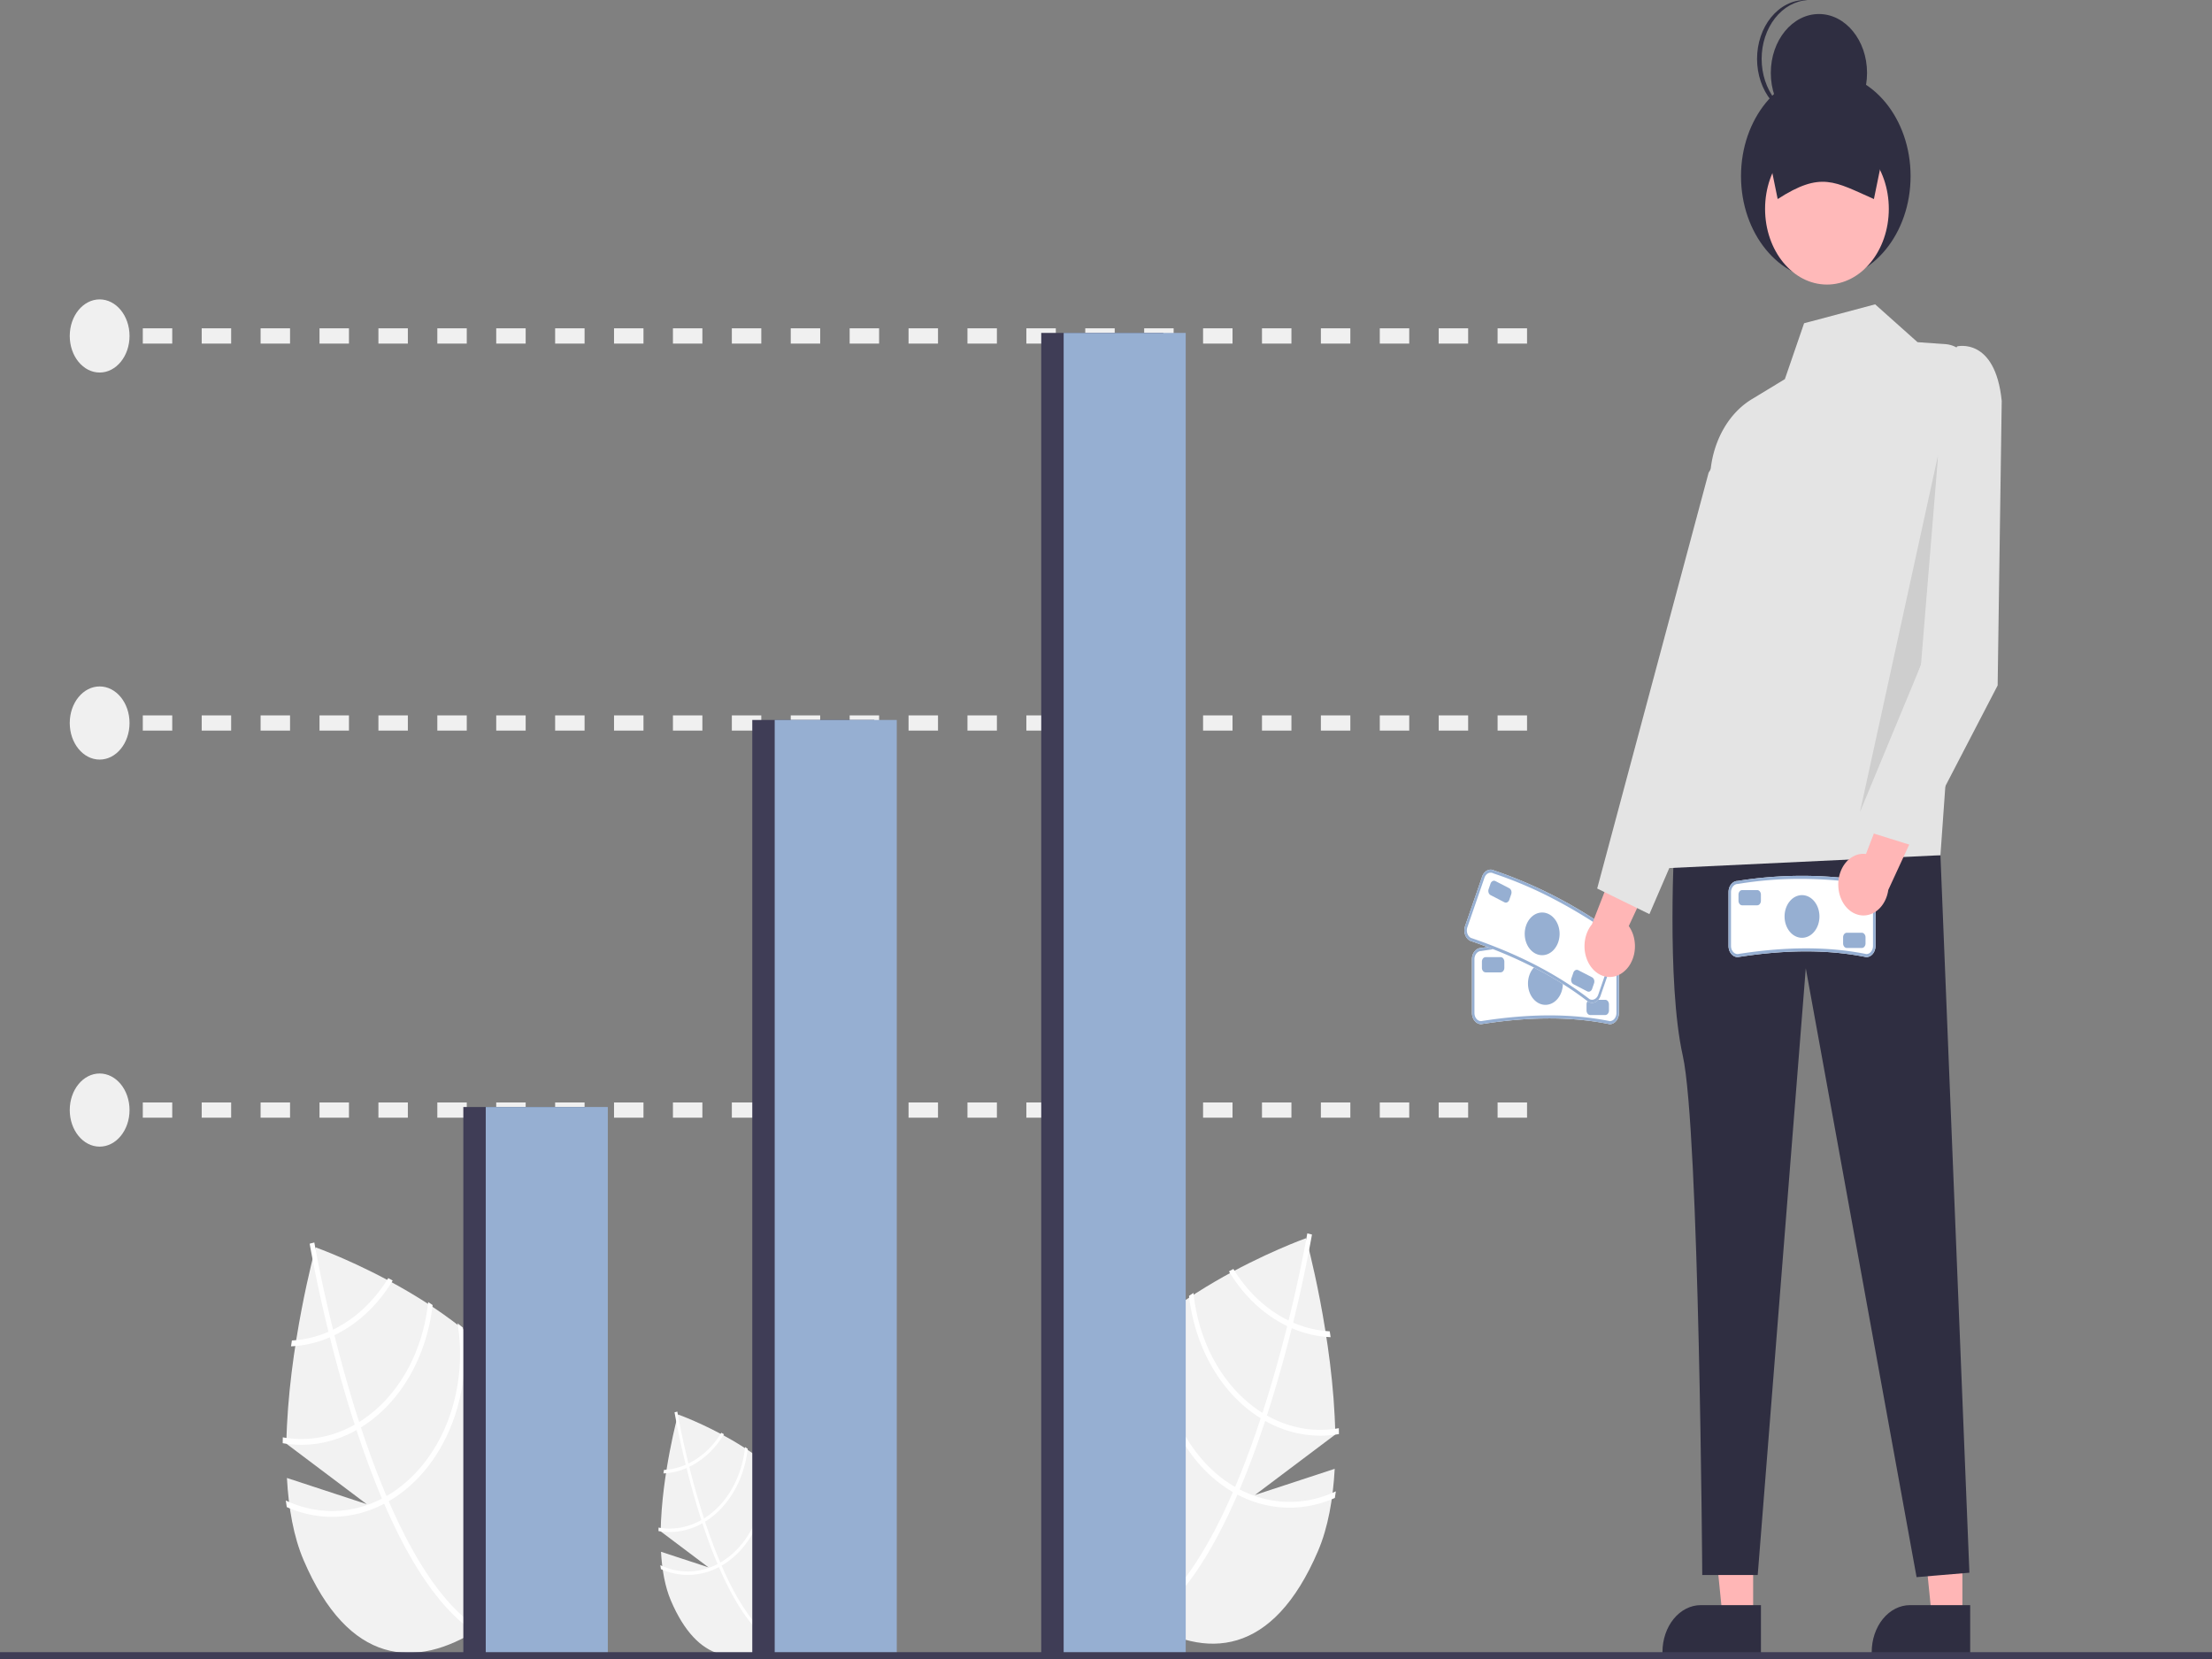 <svg width="320" height="240" fill="none" xmlns="http://www.w3.org/2000/svg">
  <rect width="100%" height="100%" fill="#808080" stroke="none"/>
  <path
    d="M193.087 212.487l-11.542 3.788 11.626-8.747c-.25-13.944-4.229-28.403-4.229-28.403s-24.846 8.806-31.367 24.056c-6.521 15.25-1.388 25.318 7.752 31.169 9.141 5.851 18.828 5.269 25.349-9.981 1.452-3.395 2.17-7.52 2.411-11.882z"
    fill="#F2F2F2" />
  <path
    d="M179.337 215.468l-.321.752c-3.773 8.714-7.892 14.76-12.308 18.048-.064.049-.129.093-.193.142l-.18-.366-.17-.355c4.839-3.506 8.899-10.239 12.192-17.839.108-.244.217-.491.321-.742 1.371-3.233 2.605-6.599 3.702-9.935.087-.258.172-.521.258-.784 1.429-4.412 2.621-8.74 3.577-12.55.068-.269.134-.54.197-.807 1.596-6.458 2.481-11.31 2.671-12.387.025-.131.036-.204.04-.221l.332.084.004-.001.335.086c-.003.017-.042.262-.125.711a208.765 208.765 0 01-2.596 12.032c-.066.261-.131.532-.2.801a198.547 198.547 0 01-2.774 10.031c-.27.884-.544 1.752-.822 2.602-.083.265-.168.528-.255.785-1.185 3.607-2.414 6.911-3.685 9.913z"
    fill="#fff" />
  <path
    d="M187.073 191.336a17.615 17.615 0 01-2.422-1.294c-2.443-1.559-4.57-3.769-6.223-6.467l-.64.348c1.726 2.868 3.964 5.215 6.545 6.863.612.391 1.24.743 1.882 1.053.218.106.439.205.659.298a15.906 15.906 0 005.62 1.308c-.044-.288-.085-.571-.126-.848a15.454 15.454 0 01-5.295-1.261zM183.277 204.77a10.975 10.975 0 01-.639-.381c-.066-.037-.133-.08-.196-.12-2.646-1.694-4.918-4.145-6.622-7.145-1.705-3-2.791-6.459-3.166-10.083a32.83 32.83 0 00-.645.43c.426 3.697 1.565 7.216 3.324 10.267 1.759 3.05 4.087 5.544 6.79 7.275.085.054.171.109.257.16.215.132.428.259.643.382 3.334 1.875 7.04 2.536 10.673 1.903-.004-.282-.007-.564-.014-.848-3.541.639-7.157-.001-10.405-1.84z"
    fill="#fff" />
  <path
    d="M179.338 215.468a18.207 18.207 0 01-1.352-.78c-3.553-2.28-6.407-5.908-8.134-10.339-1.727-4.431-2.235-9.427-1.447-14.24-.265.213-.53.424-.789.641-.658 4.885-.04 9.899 1.764 14.33 1.805 4.43 4.704 8.053 8.288 10.352.228.146.457.289.689.418.219.131.438.252.659.37 4.477 2.341 9.513 2.513 14.089.482.054-.317.098-.635.142-.957-4.489 2.124-9.479 2.025-13.909-.277z"
    fill="#fff" />
  <path
    d="M41.507 213.81l11.543 3.788-11.626-8.747c.25-13.944 4.228-28.404 4.228-28.404s24.847 8.807 31.368 24.057c6.521 15.25 1.388 25.318-7.753 31.168-9.14 5.851-18.827 5.269-25.349-9.981-1.451-3.394-2.17-7.519-2.41-11.881z"
    fill="#F2F2F2" />
  <path
    d="M55.257 216.791l.321.751c3.773 8.715 7.893 14.761 12.309 18.049.063.049.128.093.192.142l.18-.367.17-.355c-4.838-3.505-8.9-10.239-12.192-17.838-.108-.244-.217-.491-.32-.743-1.371-3.232-2.606-6.599-3.703-9.935-.087-.257-.172-.52-.257-.783-1.43-4.412-2.622-8.74-3.577-12.551a54.414 54.414 0 01-.198-.807c-1.596-6.458-2.48-11.309-2.67-12.387-.026-.131-.037-.204-.04-.22l-.333.084-.004-.002-.335.087c.003.017.042.262.126.711a208.34 208.34 0 002.595 12.031c.066.262.131.533.2.802a199.085 199.085 0 002.774 10.031c.27.884.544 1.751.823 2.602.082.265.167.528.254.785 1.186 3.606 2.414 6.911 3.685 9.913z"
    fill="#fff" />
  <path
    d="M42.227 193.92c-.04.277-.083.559-.126.848a15.953 15.953 0 005.62-1.308c.22-.093.44-.192.659-.299.642-.31 1.27-.661 1.882-1.053 2.58-1.647 4.82-3.994 6.545-6.862l-.64-.348c-1.654 2.697-3.78 4.907-6.224 6.466-.572.367-1.16.697-1.761.99-.221.109-.442.207-.66.304a15.453 15.453 0 01-5.295 1.262zM40.912 207.933c-.006.284-.01.565-.013.847 3.633.634 7.339-.027 10.673-1.902.215-.123.428-.25.642-.383.087-.05.172-.105.258-.159 2.703-1.731 5.03-4.225 6.79-7.275 1.759-3.051 2.898-6.57 3.324-10.267-.214-.147-.43-.289-.645-.431-.376 3.625-1.462 7.084-3.166 10.084s-3.976 5.451-6.622 7.144c-.064.041-.13.084-.196.121-.21.134-.423.261-.64.381-3.248 1.839-6.864 2.478-10.405 1.84z"
    fill="#fff" />
  <path
    d="M41.347 217.068c.045.322.088.64.142.956 4.576 2.032 9.613 1.859 14.09-.482.22-.117.44-.239.659-.369.231-.13.46-.272.689-.418 3.583-2.299 6.483-5.922 8.287-10.353 1.805-4.431 2.422-9.444 1.765-14.329-.26-.218-.524-.428-.79-.642.788 4.814.28 9.81-1.446 14.241-1.728 4.431-4.581 8.058-8.134 10.339a18.351 18.351 0 01-1.352.78c-4.43 2.301-9.42 2.401-13.91.277z"
    fill="#fff" />
  <path
    d="M95.624 224.488l6.872 2.255-6.922-5.207c.15-8.301 2.517-16.909 2.517-16.909s14.792 5.242 18.674 14.321c3.883 9.079.827 15.072-4.615 18.556-5.442 3.483-11.209 3.136-15.09-5.942-.865-2.021-1.292-4.477-1.436-7.074z"
    fill="#F2F2F2" />
  <path
    d="M103.809 226.263l.192.447c2.246 5.188 4.698 8.788 7.327 10.745.038.029.077.055.115.085l.107-.219.101-.211c-2.88-2.087-5.298-6.096-7.258-10.62-.064-.145-.13-.292-.191-.442a76.17 76.17 0 01-2.357-6.381 116.032 116.032 0 01-2.248-7.952 118.375 118.375 0 01-1.59-7.374l-.023-.132-.198.051-.003-.001-.199.051c.002.01.025.156.075.423.181 1.002.696 3.705 1.545 7.163.04.156.078.317.119.477.46 1.842 1.01 3.877 1.652 5.972.16.526.323 1.043.489 1.549a76.219 76.219 0 002.345 6.369z"
    fill="#fff" />
  <path
    d="M96.052 212.647l-.075.505a9.47 9.47 0 003.346-.779 7.97 7.97 0 00.392-.177c.382-.185.756-.394 1.12-.627 1.537-.981 2.869-2.378 3.897-4.086l-.382-.207c-.984 1.606-2.249 2.922-3.704 3.85a10.384 10.384 0 01-1.442.77 9.196 9.196 0 01-3.152.751zM95.27 220.989c-.005.169-.007.337-.009.505 2.163.377 4.37-.016 6.354-1.133.128-.073.255-.148.383-.227l.153-.095c1.609-1.031 2.995-2.515 4.042-4.331 1.047-1.816 1.726-3.912 1.979-6.112-.127-.088-.256-.172-.384-.257-.223 2.158-.87 4.217-1.885 6.003-1.014 1.786-2.367 3.245-3.942 4.253-.038.025-.078.05-.117.072-.125.08-.251.156-.38.227-1.934 1.095-4.087 1.476-6.195 1.095z"
    fill="#fff" />
  <path
    d="M95.528 226.428c.027.191.053.381.085.569 2.724 1.21 5.722 1.107 8.387-.287.132-.07.263-.142.393-.22.138-.077.275-.162.41-.248 2.133-1.369 3.86-3.526 4.934-6.164 1.074-2.638 1.442-5.622 1.05-8.53-.154-.13-.311-.255-.47-.382.469 2.865.167 5.84-.861 8.477-1.028 2.638-2.727 4.798-4.842 6.156-.136.086-.274.169-.412.249-.13.075-.26.147-.393.215-2.638 1.37-5.608 1.429-8.28.165zM232.878 148.163l-.029-.003c-5.466-1.104-11.537-1.104-18.562.001h-.003a1.109 1.109 0 01-.511-.117 1.34 1.34 0 01-.436-.349 1.69 1.69 0 01-.292-.527 1.955 1.955 0 01-.105-.624v-7.784c.001-.429.14-.841.389-1.144.248-.304.584-.475.935-.475a58.986 58.986 0 0118.636.002h.003c.347.006.678.179.921.482s.379.711.378 1.135v7.784c-.001.429-.14.841-.388 1.144-.249.304-.585.475-.936.475z"
    fill="#fff" />
  <path
    d="M232.878 148.163l-.029-.003c-5.466-1.104-11.537-1.104-18.562.001h-.003a1.109 1.109 0 01-.511-.117 1.34 1.34 0 01-.436-.349 1.69 1.69 0 01-.292-.527 1.955 1.955 0 01-.105-.624v-7.784c.001-.429.14-.841.389-1.144.248-.304.584-.475.935-.475a58.986 58.986 0 0118.636.002h.003c.347.006.678.179.921.482s.379.711.378 1.135v7.784c-.001.429-.14.841-.388 1.144-.249.304-.585.475-.936.475zm-9.543-11.32a54.616 54.616 0 00-9.046.737.81.81 0 00-.375.084.968.968 0 00-.32.254c-.092.11-.165.241-.216.386-.05.144-.076.299-.077.456v7.784c0 .312.102.612.282.833a.885.885 0 00.681.345c7.031-1.108 13.131-1.108 18.628 0a.89.89 0 00.672-.352c.177-.22.277-.517.277-.826v-7.784c0-.312-.102-.612-.282-.833a.885.885 0 00-.681-.345 63.656 63.656 0 00-9.543-.739z"
    fill="#96AFD2" />
  <path
    d="M223.571 145.367c1.393 0 2.522-1.382 2.522-3.087 0-1.704-1.129-3.086-2.522-3.086-1.393 0-2.523 1.382-2.523 3.086 0 1.705 1.13 3.087 2.523 3.087zM217.085 140.668h-2.163a.498.498 0 01-.382-.194.744.744 0 01-.158-.467v-.882c0-.175.057-.344.158-.468a.496.496 0 01.382-.193h2.163c.143 0 .28.069.382.193a.747.747 0 01.158.468v.882a.744.744 0 01-.158.467.498.498 0 01-.382.194zM232.22 146.84h-2.162a.497.497 0 01-.382-.193.742.742 0 01-.159-.468v-.882c0-.175.057-.343.159-.467a.495.495 0 01.382-.194h2.162c.143 0 .281.07.382.194a.744.744 0 01.158.467v.882a.747.747 0 01-.158.468.498.498 0 01-.382.193z"
    fill="#96AFD2" />
  <path
    d="M229.801 144.944l-.026-.017c-4.684-3.617-10.278-6.506-17.101-8.83l-.002-.001a1.343 1.343 0 01-.434-.352 1.687 1.687 0 01-.291-.529 1.952 1.952 0 01.001-1.249l2.474-7.171c.137-.395.396-.708.721-.869.326-.162.69-.159 1.013.007 6.013 2.034 11.784 5.015 17.169 8.869l.002.001c.318.171.567.488.695.883.128.394.124.835-.012 1.225l-2.474 7.171c-.137.395-.397.708-.722.87a1.104 1.104 0 01-1.013-.008z"
    fill="#fff" />
  <path
    d="M229.801 144.944l-.026-.017c-4.684-3.617-10.278-6.506-17.101-8.83l-.002-.001a1.343 1.343 0 01-.434-.352 1.687 1.687 0 01-.291-.529 1.952 1.952 0 01.001-1.249l2.474-7.171c.137-.395.396-.708.721-.869.326-.162.69-.159 1.013.007 6.013 2.034 11.784 5.015 17.169 8.869l.002.001c.318.171.567.488.695.883.128.394.124.835-.012 1.225l-2.474 7.171c-.137.395-.397.708-.722.87a1.104 1.104 0 01-1.013-.008zm-5.193-14.969a58.758 58.758 0 00-8.569-3.626.826.826 0 00-.372-.101.83.83 0 00-.376.082.988.988 0 00-.32.253c-.093.109-.166.24-.217.384l-2.474 7.17a1.427 1.427 0 00-.005.902c.097.29.283.521.518.643 6.829 2.324 12.45 5.227 17.162 8.862a.8.8 0 00.73-.004c.234-.119.42-.345.519-.63l2.474-7.17c.099-.288.1-.613.004-.902a1.096 1.096 0 00-.517-.642 73.043 73.043 0 00-8.557-5.221z"
    fill="#96AFD2" />
  <path
    d="M223.097 138.183c1.393 0 2.523-1.382 2.523-3.087 0-1.704-1.13-3.086-2.523-3.086-1.393 0-2.522 1.382-2.522 3.086 0 1.705 1.129 3.087 2.522 3.087zM217.634 130.525l-1.992-1.029a.62.62 0 01-.291-.361.797.797 0 01.003-.506l.28-.812a.614.614 0 01.295-.355.45.45 0 01.413.003l1.992 1.029a.618.618 0 01.291.36.796.796 0 01-.003.506l-.28.812a.613.613 0 01-.295.356.45.45 0 01-.413-.003zM229.616 143.412l-1.992-1.028a.62.62 0 01-.291-.361.797.797 0 01.003-.506l.28-.812a.613.613 0 01.295-.356.45.45 0 01.413.004l1.992 1.028a.62.62 0 01.291.361.797.797 0 01-.003.506l-.28.812a.61.61 0 01-.295.355.45.45 0 01-.413-.003z"
    fill="#96AFD2" />
  <path
    d="M234.765 140.683a4.053 4.053 0 001.138-1.324 5.047 5.047 0 00.574-1.788 5.397 5.397 0 00-.099-1.918 4.79 4.79 0 00-.753-1.686l6.382-13.685-6.678.528-5.036 12.914c-.632.771-1.01 1.799-1.063 2.888-.054 1.089.221 2.165.773 3.022.551.858 1.34 1.439 2.218 1.632.878.193 1.783-.014 2.544-.583zM283.89 233.972h-4.418l-2.101-20.849h6.52l-.001 20.849z"
    fill="#FFB6B6" />
  <path
    d="M285.017 239.211h-14.245v-.221c0-1.799.584-3.524 1.624-4.796 1.04-1.273 2.45-1.987 3.921-1.987h8.701l-.001 7.004z"
    fill="#2F2E41" />
  <path d="M253.62 233.972h-4.418l-2.101-20.849h6.52l-.001 20.849z" fill="#FFB6B6" />
  <path
    d="M254.747 239.211h-14.246v-.221c.001-1.799.585-3.524 1.625-4.796 1.039-1.273 2.45-1.987 3.92-1.987H254.747v7.004zM242.26 120.87s-1.216 21.172 1.178 31.835c2.393 10.663 2.82 75.145 2.82 75.145h8.023l6.953-87.774 16.029 88.084 7.642-.643-4.191-103.795-38.454-2.852z"
    fill="#2F2E41" />
  <path
    d="M277.399 49.5l-6.133-5.475-10.276 2.738-2.782 8.087-4.793 2.907c-1.576.957-2.939 2.366-3.971 4.11-1.033 1.742-1.704 3.765-1.956 5.895l-6.848 57.856 40.074-1.896 4.852-68.136a6.486 6.486 0 00-.196-2.108 5.757 5.757 0 00-.851-1.849 4.619 4.619 0 00-1.372-1.297 3.757 3.757 0 00-1.677-.542l-4.071-.29z"
    fill="#E4E4E4" />
  <path d="M250.879 62.277l-3.701 6.104-16.121 60.157 7.556 3.702 12.1-28.032.166-41.931z" fill="#E4E4E4" />
  <path
    d="M264.13 40.488c6.774 0 12.266-6.719 12.266-15.007s-5.492-15.007-12.266-15.007-12.266 6.72-12.266 15.007c0 8.288 5.492 15.007 12.266 15.007z"
    fill="#2F2E41" />
  <path
    d="M264.296 41.167c4.943 0 8.95-4.903 8.95-10.951 0-6.048-4.007-10.95-8.95-10.95s-8.951 4.902-8.951 10.95c0 6.048 4.008 10.95 8.951 10.95z"
    fill="#FFB9B9" />
  <path d="M271.091 28.796c-5.699-2.515-7.628-4.06-13.923 0l-2.32-11.356h18.564l-2.321 11.356z" fill="#2F2E41" />
  <path
    d="M263.135 19.062c3.845 0 6.962-3.813 6.962-8.517 0-4.704-3.117-8.517-6.962-8.517-3.844 0-6.961 3.813-6.961 8.517 0 4.704 3.117 8.517 6.961 8.517z"
    fill="#2F2E41" />
  <path
    d="M254.848 8.517c.001-2.187.69-4.29 1.925-5.872 1.234-1.582 2.919-2.522 4.705-2.625-.11-.006-.219-.02-.331-.02-1.847 0-3.617.897-4.923 2.495-1.305 1.597-2.039 3.763-2.039 6.022 0 2.26.734 4.426 2.039 6.023 1.306 1.597 3.076 2.495 4.923 2.495.112 0 .221-.015.331-.021-1.786-.102-3.471-1.042-4.705-2.624-1.235-1.583-1.924-3.685-1.925-5.873z"
    fill="#2F2E41" />
  <path opacity=".1" d="M280.392 65.741L277.895 96.2l-8.82 21.266 11.317-51.725z" fill="#000" />
  <path
    d="M16.396 159.485h-2.162v2.204h2.162v-2.204zM220.911 161.689h-4.26v-2.204h4.26v2.204zm-8.521 0h-4.261v-2.204h4.261v2.204zm-8.521 0h-4.261v-2.204h4.261v2.204zm-8.522 0h-4.261v-2.204h4.261v2.204zm-8.521 0h-4.261v-2.204h4.261v2.204zm-8.522 0h-4.26v-2.204h4.26v2.204zm-8.521 0h-4.261v-2.204h4.261v2.204zm-8.522 0h-4.26v-2.204h4.26v2.204zm-8.521 0h-4.261v-2.204h4.261v2.204zm-8.522 0h-4.26v-2.204h4.26v2.204zm-8.521 0h-4.261v-2.204h4.261v2.204zm-8.521 0h-4.261v-2.204h4.261v2.204zm-8.522 0h-4.261v-2.204h4.261v2.204zm-8.522 0h-4.26v-2.204h4.261l-.001 2.204zm-8.521 0h-4.26v-2.204h4.26v2.204zm-8.521 0h-4.261v-2.204h4.26v2.204zm-8.522 0h-4.26v-2.204h4.26v2.204zm-8.521 0h-4.261v-2.204h4.26v2.204zm-8.522 0h-4.26v-2.204h4.26v2.204zm-8.521 0h-4.26v-2.204h4.26v2.204zm-8.522 0h-4.26v-2.204h4.26v2.204zm-8.521 0H37.7v-2.204h4.26v2.204zm-8.522 0h-4.26v-2.204h4.26v2.204zm-8.521 0h-4.26v-2.204h4.26v2.204zM16.396 103.492h-2.162v2.205h2.162v-2.205zM220.911 105.697h-4.26v-2.205h4.26v2.205zm-8.521 0h-4.261v-2.205h4.261v2.205zm-8.521 0h-4.261v-2.205h4.261v2.205zm-8.522 0h-4.261v-2.205h4.261v2.205zm-8.521 0h-4.261v-2.205h4.261v2.205zm-8.522 0h-4.26v-2.205h4.26v2.205zm-8.521 0h-4.261v-2.205h4.261v2.205zm-8.522 0h-4.26v-2.205h4.26v2.205zm-8.521 0h-4.261v-2.205h4.261v2.205zm-8.522 0h-4.26v-2.205h4.26v2.205zm-8.521 0h-4.261v-2.205h4.261v2.205zm-8.521 0h-4.261v-2.205h4.261v2.205zm-8.522 0h-4.261v-2.205h4.261v2.205zm-8.522 0h-4.26v-2.205h4.261l-.001 2.205zm-8.521 0h-4.26v-2.205h4.26v2.205zm-8.521 0h-4.261v-2.205h4.26v2.205zm-8.522 0h-4.26v-2.205h4.26v2.205zm-8.521 0h-4.261v-2.205h4.26v2.205zm-8.522 0h-4.26v-2.205h4.26v2.205zm-8.521 0h-4.26v-2.205h4.26v2.205zm-8.522 0h-4.26v-2.205h4.26v2.205zm-8.521 0H37.7v-2.205h4.26v2.205zm-8.522 0h-4.26v-2.205h4.26v2.205zm-8.521 0h-4.26v-2.205h4.26v2.205zM16.396 47.5h-2.162v2.204h2.162V47.5zM220.911 49.704h-4.26V47.5h4.26v2.204zm-8.521 0h-4.261V47.5h4.261v2.204zm-8.521 0h-4.261V47.5h4.261v2.204zm-8.522 0h-4.261V47.5h4.261v2.204zm-8.521 0h-4.261V47.5h4.261v2.204zm-8.522 0h-4.26V47.5h4.26v2.204zm-8.521 0h-4.261V47.5h4.261v2.204zm-8.522 0h-4.26V47.5h4.26v2.204zm-8.521 0h-4.261V47.5h4.261v2.204zm-8.522 0h-4.26V47.5h4.26v2.204zm-8.521 0h-4.261V47.5h4.261v2.204zm-8.521 0h-4.261V47.5h4.261v2.204zm-8.522 0h-4.261V47.5h4.261v2.204zm-8.522 0h-4.26V47.5h4.261l-.001 2.204zm-8.521 0h-4.26V47.5h4.26v2.204zm-8.521 0h-4.261V47.5h4.26v2.204zm-8.522 0h-4.26V47.5h4.26v2.204zm-8.521 0h-4.261V47.5h4.26v2.204zm-8.522 0h-4.26V47.5h4.26v2.204zm-8.521 0h-4.26V47.5h4.26v2.204zm-8.522 0h-4.26V47.5h4.26v2.204zm-8.521 0H37.7V47.5h4.26v2.204zm-8.522 0h-4.26V47.5h4.26v2.204zm-8.521 0h-4.26V47.5h4.26v2.204z"
    fill="#F0F0F0" />
  <path d="M84.684 160.146H67.028v79.36h17.657v-79.36z" fill="#3F3D56" />
  <path d="M87.928 160.146H70.271v79.36h17.657v-79.36z" fill="#96AFD2" />
  <path d="M126.486 104.154h-17.657v135.352h17.657V104.154z" fill="#3F3D56" />
  <path d="M129.73 104.154h-17.658v135.352h17.658V104.154z" fill="#96AFD2" />
  <path d="M168.289 48.161h-17.658v191.345h17.658V48.161z" fill="#3F3D56" />
  <path d="M171.532 48.161h-17.658v191.345h17.658V48.161z" fill="#96AFD2" />
  <path
    d="M14.415 53.893c2.388 0 4.324-2.37 4.324-5.291 0-2.922-1.936-5.29-4.324-5.29-2.389 0-4.325 2.368-4.325 5.29s1.936 5.29 4.325 5.29zM14.415 109.885c2.388 0 4.324-2.368 4.324-5.29s-1.936-5.291-4.324-5.291c-2.389 0-4.325 2.369-4.325 5.291s1.936 5.29 4.325 5.29zM14.415 165.878c2.388 0 4.324-2.369 4.324-5.291s-1.936-5.29-4.324-5.29c-2.389 0-4.325 2.368-4.325 5.29s1.936 5.291 4.325 5.291z"
    fill="#F0F0F0" />
  <path d="M320 239.012H0V240h320v-.988z" fill="#3F3D56" />
  <path
    d="M269.995 138.464l-.029-.003c-5.466-1.105-11.537-1.104-18.562.001h-.003a1.122 1.122 0 01-.511-.118 1.327 1.327 0 01-.436-.349 1.668 1.668 0 01-.292-.527 1.922 1.922 0 01-.104-.624v-7.783c0-.429.14-.841.388-1.145.248-.303.584-.474.935-.475a59.016 59.016 0 0118.636.002h.003c.347.006.678.18.921.483.243.302.379.71.378 1.135v7.783c-.001.429-.14.841-.388 1.145-.248.303-.585.474-.936.475z"
    fill="#fff" />
  <path
    d="M269.995 138.464l-.029-.003c-5.466-1.105-11.537-1.104-18.562.001h-.003a1.122 1.122 0 01-.511-.118 1.327 1.327 0 01-.436-.349 1.668 1.668 0 01-.292-.527 1.922 1.922 0 01-.104-.624v-7.783c0-.429.14-.841.388-1.145.248-.303.584-.474.935-.475a59.016 59.016 0 0118.636.002h.003c.347.006.678.18.921.483.243.302.379.71.378 1.135v7.783c-.001.429-.14.841-.388 1.145-.248.303-.585.474-.936.475zm-9.543-11.32a54.507 54.507 0 00-9.046.736.825.825 0 00-.375.084.984.984 0 00-.32.255c-.092.109-.165.24-.215.385-.051.145-.077.3-.078.457v7.783c0 .313.102.612.282.833a.89.89 0 00.681.346c7.031-1.108 13.132-1.108 18.628-.001a.889.889 0 00.672-.351 1.33 1.33 0 00.278-.827v-7.783a1.327 1.327 0 00-.283-.833.888.888 0 00-.681-.346 63.644 63.644 0 00-9.543-.738z"
    fill="#96AFD2" />
  <path
    d="M260.688 135.667c1.393 0 2.523-1.382 2.523-3.086 0-1.705-1.13-3.086-2.523-3.086-1.393 0-2.522 1.381-2.522 3.086 0 1.704 1.129 3.086 2.522 3.086zM254.202 130.968h-2.162a.493.493 0 01-.382-.193.742.742 0 01-.159-.468v-.882c0-.175.057-.343.159-.467a.495.495 0 01.382-.194h2.162c.143 0 .28.07.382.194a.744.744 0 01.158.467v.882a.747.747 0 01-.158.468.496.496 0 01-.382.193zM269.336 137.141h-2.162a.498.498 0 01-.382-.194.744.744 0 01-.158-.467v-.882c0-.176.057-.344.158-.468a.5.5 0 01.382-.194h2.162c.144.001.281.07.383.194a.745.745 0 01.158.468v.882a.744.744 0 01-.158.467.498.498 0 01-.383.194z"
    fill="#96AFD2" />
  <path
    d="M265.943 128.261a5.347 5.347 0 01.233-1.9c.19-.605.486-1.152.867-1.602a3.603 3.603 0 011.34-1.002 3.008 3.008 0 011.561-.214l5.491-14.251 3.482 6.991-5.748 12.461c-.154 1.075-.624 2.044-1.322 2.723-.698.679-1.576 1.022-2.466.962-.891-.059-1.733-.517-2.366-1.285-.634-.768-1.015-1.794-1.072-2.883z"
    fill="#FFB6B6" />
  <path
    d="M280.873 53.717l2.261-3.608s5.51-1.373 6.446 7.886l-.589 41.164-12.074 23.251-7.842-2.45 10.252-27.62 1.546-38.623z"
    fill="#E4E4E4" />
</svg>